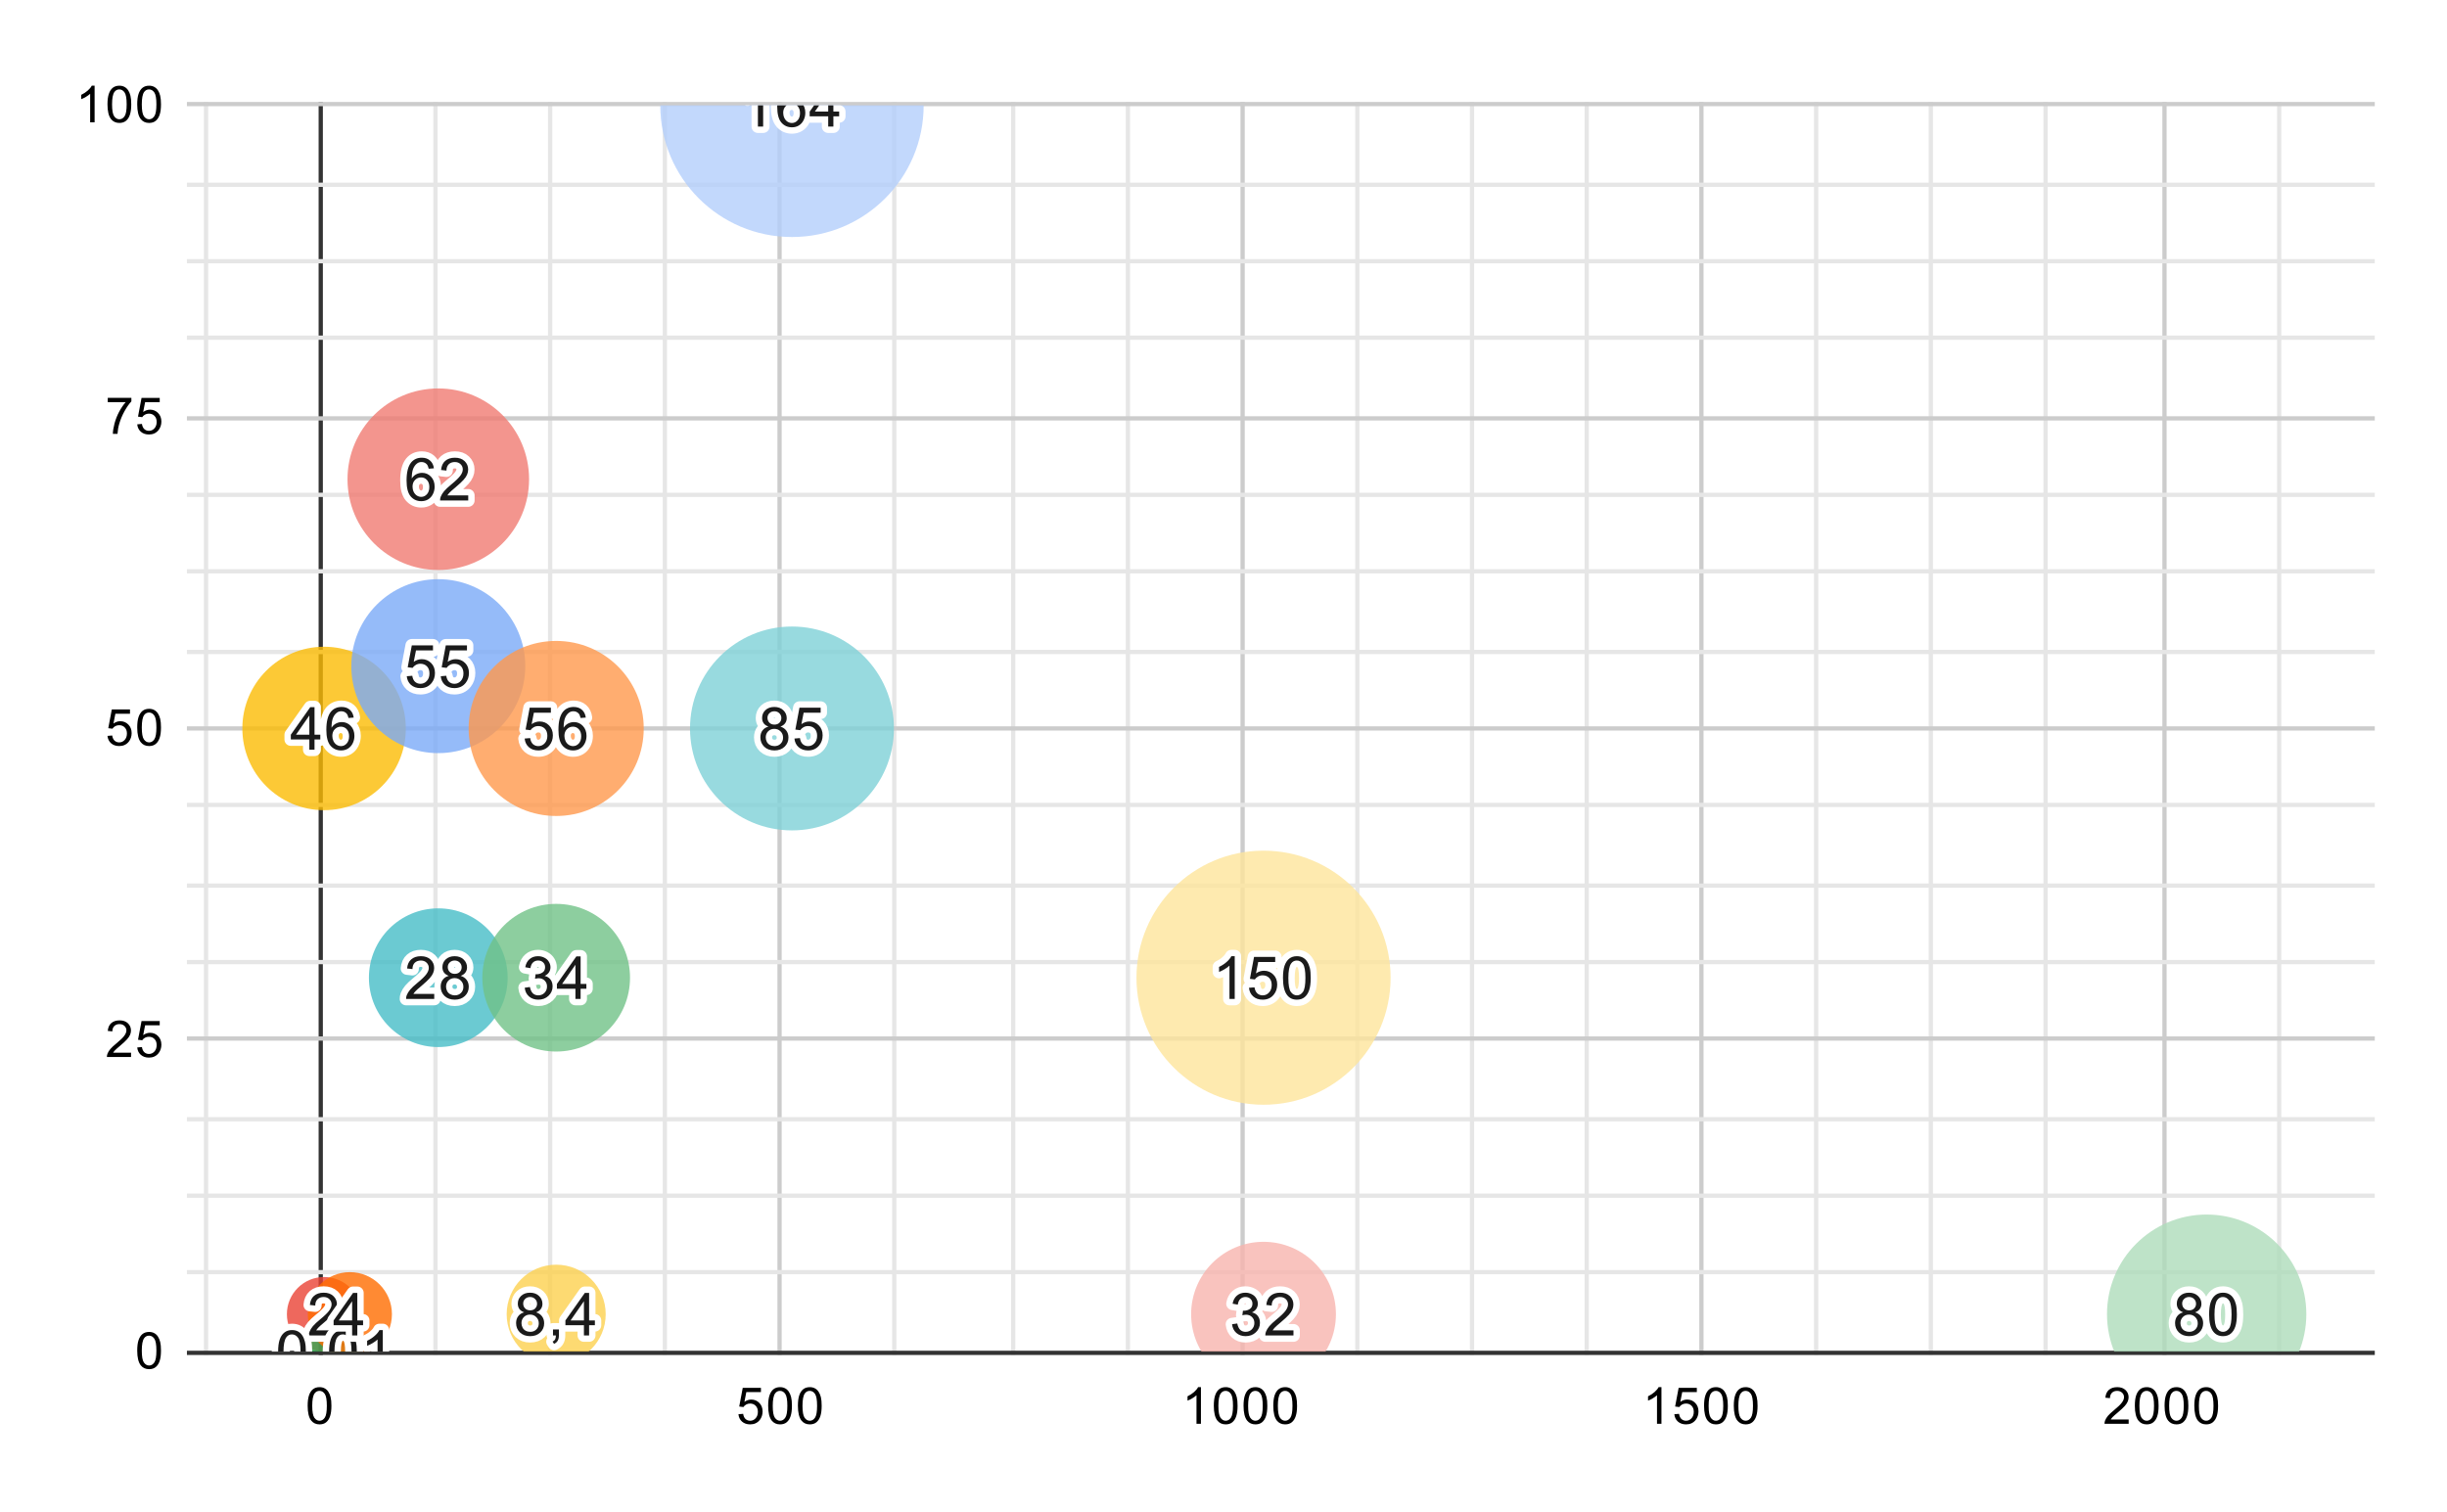 <svg version="1.1" viewBox="0.0 0.0 576.0 356.0" fill="none" stroke="none" stroke-linecap="square" stroke-miterlimit="10" width="576" height="356" xmlns:xlink="http://www.w3.org/1999/xlink" xmlns="http://www.w3.org/2000/svg"><path fill="#ffffff" d="M0 0L576.0 0L576.0 356.0L0 356.0L0 0Z" fill-rule="nonzero"/><path stroke="#333333" stroke-width="1.0" stroke-linecap="butt" d="M75.5 24.5L75.5 318.5" fill-rule="nonzero"/><path stroke="#cccccc" stroke-width="1.0" stroke-linecap="butt" d="M183.5 24.5L183.5 318.5" fill-rule="nonzero"/><path stroke="#cccccc" stroke-width="1.0" stroke-linecap="butt" d="M292.5 24.5L292.5 318.5" fill-rule="nonzero"/><path stroke="#cccccc" stroke-width="1.0" stroke-linecap="butt" d="M400.5 24.5L400.5 318.5" fill-rule="nonzero"/><path stroke="#cccccc" stroke-width="1.0" stroke-linecap="butt" d="M509.5 24.5L509.5 318.5" fill-rule="nonzero"/><path stroke="#e6e6e6" stroke-width="1.0" stroke-linecap="butt" d="M48.5 24.5L48.5 318.5" fill-rule="nonzero"/><path stroke="#e6e6e6" stroke-width="1.0" stroke-linecap="butt" d="M102.5 24.5L102.5 318.5" fill-rule="nonzero"/><path stroke="#e6e6e6" stroke-width="1.0" stroke-linecap="butt" d="M129.5 24.5L129.5 318.5" fill-rule="nonzero"/><path stroke="#e6e6e6" stroke-width="1.0" stroke-linecap="butt" d="M156.5 24.5L156.5 318.5" fill-rule="nonzero"/><path stroke="#e6e6e6" stroke-width="1.0" stroke-linecap="butt" d="M210.5 24.5L210.5 318.5" fill-rule="nonzero"/><path stroke="#e6e6e6" stroke-width="1.0" stroke-linecap="butt" d="M238.5 24.5L238.5 318.5" fill-rule="nonzero"/><path stroke="#e6e6e6" stroke-width="1.0" stroke-linecap="butt" d="M265.5 24.5L265.5 318.5" fill-rule="nonzero"/><path stroke="#e6e6e6" stroke-width="1.0" stroke-linecap="butt" d="M319.5 24.5L319.5 318.5" fill-rule="nonzero"/><path stroke="#e6e6e6" stroke-width="1.0" stroke-linecap="butt" d="M346.5 24.5L346.5 318.5" fill-rule="nonzero"/><path stroke="#e6e6e6" stroke-width="1.0" stroke-linecap="butt" d="M373.5 24.5L373.5 318.5" fill-rule="nonzero"/><path stroke="#e6e6e6" stroke-width="1.0" stroke-linecap="butt" d="M427.5 24.5L427.5 318.5" fill-rule="nonzero"/><path stroke="#e6e6e6" stroke-width="1.0" stroke-linecap="butt" d="M454.5 24.5L454.5 318.5" fill-rule="nonzero"/><path stroke="#e6e6e6" stroke-width="1.0" stroke-linecap="butt" d="M481.5 24.5L481.5 318.5" fill-rule="nonzero"/><path stroke="#e6e6e6" stroke-width="1.0" stroke-linecap="butt" d="M536.5 24.5L536.5 318.5" fill-rule="nonzero"/><path stroke="#333333" stroke-width="1.0" stroke-linecap="butt" d="M44.5 318.5L558.5 318.5" fill-rule="nonzero"/><path stroke="#cccccc" stroke-width="1.0" stroke-linecap="butt" d="M44.5 244.5L558.5 244.5" fill-rule="nonzero"/><path stroke="#cccccc" stroke-width="1.0" stroke-linecap="butt" d="M44.5 171.5L558.5 171.5" fill-rule="nonzero"/><path stroke="#cccccc" stroke-width="1.0" stroke-linecap="butt" d="M44.5 98.5L558.5 98.5" fill-rule="nonzero"/><path stroke="#cccccc" stroke-width="1.0" stroke-linecap="butt" d="M44.5 24.5L558.5 24.5" fill-rule="nonzero"/><path stroke="#e6e6e6" stroke-width="1.0" stroke-linecap="butt" d="M44.5 299.5L558.5 299.5" fill-rule="nonzero"/><path stroke="#e6e6e6" stroke-width="1.0" stroke-linecap="butt" d="M44.5 281.5L558.5 281.5" fill-rule="nonzero"/><path stroke="#e6e6e6" stroke-width="1.0" stroke-linecap="butt" d="M44.5 263.5L558.5 263.5" fill-rule="nonzero"/><path stroke="#e6e6e6" stroke-width="1.0" stroke-linecap="butt" d="M44.5 226.5L558.5 226.5" fill-rule="nonzero"/><path stroke="#e6e6e6" stroke-width="1.0" stroke-linecap="butt" d="M44.5 208.5L558.5 208.5" fill-rule="nonzero"/><path stroke="#e6e6e6" stroke-width="1.0" stroke-linecap="butt" d="M44.5 189.5L558.5 189.5" fill-rule="nonzero"/><path stroke="#e6e6e6" stroke-width="1.0" stroke-linecap="butt" d="M44.5 153.5L558.5 153.5" fill-rule="nonzero"/><path stroke="#e6e6e6" stroke-width="1.0" stroke-linecap="butt" d="M44.5 134.5L558.5 134.5" fill-rule="nonzero"/><path stroke="#e6e6e6" stroke-width="1.0" stroke-linecap="butt" d="M44.5 116.5L558.5 116.5" fill-rule="nonzero"/><path stroke="#e6e6e6" stroke-width="1.0" stroke-linecap="butt" d="M44.5 79.5L558.5 79.5" fill-rule="nonzero"/><path stroke="#e6e6e6" stroke-width="1.0" stroke-linecap="butt" d="M44.5 61.5L558.5 61.5" fill-rule="nonzero"/><path stroke="#e6e6e6" stroke-width="1.0" stroke-linecap="butt" d="M44.5 43.5L558.5 43.5" fill-rule="nonzero"/><clipPath id="id_0"><path d="M44.8 24.8L558.2 24.8L558.2 318.2L44.8 318.2L44.8 24.8Z" clip-rule="nonzero"/></clipPath><path fill="#ea4335" fill-opacity="0.8" clip-path="url(#id_0)" d="M85.04 309.398C85.04 314.233 81.121 318.152 76.286 318.152C71.452 318.152 67.532 314.233 67.532 309.398C67.532 304.563 71.452 300.644 76.286 300.644C81.121 300.644 85.04 304.563 85.04 309.398Z" fill-rule="nonzero"/><path fill="#fbbc04" fill-opacity="0.8" clip-path="url(#id_0)" d="M95.526 171.5C95.526 182.126 86.912 190.739 76.286 190.739C65.661 190.739 57.047 182.126 57.047 171.5C57.047 160.874 65.661 152.261 76.286 152.261C86.912 152.261 95.526 160.874 95.526 171.5Z" fill-rule="nonzero"/><path fill="#34a853" fill-opacity="0.8" clip-path="url(#id_0)" d="M84.888 318.2C84.888 321.514 82.202 324.2 78.888 324.2C75.574 324.2 72.888 321.514 72.888 318.2C72.888 314.886 75.574 312.2 78.888 312.2C82.202 312.2 84.888 314.886 84.888 318.2Z" fill-rule="nonzero"/><path fill="#ff6d01" fill-opacity="0.8" clip-path="url(#id_0)" d="M92.256 309.398C92.256 314.865 87.824 319.298 82.357 319.298C76.889 319.298 72.457 314.865 72.457 309.398C72.457 303.931 76.889 299.498 82.357 299.498C87.824 299.498 92.256 303.931 92.256 309.398Z" fill-rule="nonzero"/><path fill="#46bdc6" fill-opacity="0.8" clip-path="url(#id_0)" d="M119.498 230.18C119.498 239.198 112.188 246.508 103.17 246.508C94.152 246.508 86.841 239.198 86.841 230.18C86.841 221.162 94.152 213.852 103.17 213.852C112.188 213.852 119.498 221.162 119.498 230.18Z" fill-rule="nonzero"/><path fill="#7baaf7" fill-opacity="0.8" clip-path="url(#id_0)" d="M123.646 156.83C123.646 168.139 114.479 177.307 103.17 177.307C91.861 177.307 82.693 168.139 82.693 156.83C82.693 145.521 91.861 136.353 103.17 136.353C114.479 136.353 123.646 145.521 123.646 156.83Z" fill-rule="nonzero"/><path fill="#f07b72" fill-opacity="0.8" clip-path="url(#id_0)" d="M124.54 112.82C124.54 124.623 114.972 134.191 103.17 134.191C91.367 134.191 81.799 124.623 81.799 112.82C81.799 101.017 91.367 91.449 103.17 91.449C114.972 91.449 124.54 101.017 124.54 112.82Z" fill-rule="nonzero"/><path fill="#fcd04f" fill-opacity="0.8" clip-path="url(#id_0)" d="M142.575 309.398C142.575 315.835 137.357 321.053 130.92 321.053C124.483 321.053 119.265 315.835 119.265 309.398C119.265 302.961 124.483 297.743 130.92 297.743C137.357 297.743 142.575 302.961 142.575 309.398Z" fill-rule="nonzero"/><path fill="#71c287" fill-opacity="0.8" clip-path="url(#id_0)" d="M148.302 230.18C148.302 239.78 140.52 247.562 130.92 247.562C121.32 247.562 113.538 239.78 113.538 230.18C113.538 220.58 121.32 212.798 130.92 212.798C140.52 212.798 148.302 220.58 148.302 230.18Z" fill-rule="nonzero"/><path fill="#ff994d" fill-opacity="0.8" clip-path="url(#id_0)" d="M151.528 171.5C151.528 182.881 142.302 192.108 130.92 192.108C119.539 192.108 110.312 182.881 110.312 171.5C110.312 160.119 119.539 150.892 130.92 150.892C142.302 150.892 151.528 160.119 151.528 171.5Z" fill-rule="nonzero"/><path fill="#7ed1d7" fill-opacity="0.8" clip-path="url(#id_0)" d="M210.419 171.5C210.419 184.754 199.675 195.498 186.421 195.498C173.168 195.498 162.423 184.754 162.423 171.5C162.423 158.246 173.168 147.502 186.421 147.502C199.675 147.502 210.419 158.246 210.419 171.5Z" fill-rule="nonzero"/><path fill="#b3cefb" fill-opacity="0.8" clip-path="url(#id_0)" d="M217.421 24.8C217.421 41.921 203.542 55.8 186.421 55.8C169.3 55.8 155.421 41.921 155.421 24.8C155.421 7.679 169.3 -6.2 186.421 -6.2C203.542 -6.2 217.421 7.679 217.421 24.8Z" fill-rule="nonzero"/><path fill="#f7b4ae" fill-opacity="0.8" clip-path="url(#id_0)" d="M314.465 309.398C314.465 318.81 306.835 326.44 297.423 326.44C288.011 326.44 280.381 318.81 280.381 309.398C280.381 299.986 288.011 292.356 297.423 292.356C306.835 292.356 314.465 299.986 314.465 309.398Z" fill-rule="nonzero"/><path fill="#fde49b" fill-opacity="0.8" clip-path="url(#id_0)" d="M327.332 230.18C327.332 246.698 313.941 260.089 297.423 260.089C280.905 260.089 267.514 246.698 267.514 230.18C267.514 213.662 280.905 200.271 297.423 200.271C313.941 200.271 327.332 213.662 327.332 230.18Z" fill-rule="nonzero"/><path fill="#aedcba" fill-opacity="0.8" clip-path="url(#id_0)" d="M542.887 309.398C542.887 322.355 532.384 332.858 519.427 332.858C506.47 332.858 495.967 322.355 495.967 309.398C495.967 296.441 506.47 285.938 519.427 285.938C532.384 285.938 542.887 296.441 542.887 309.398Z" fill-rule="nonzero"/><path stroke="#ffffff" stroke-width="3.0" stroke-linejoin="round" stroke-linecap="round" clip-path="url(#id_0)" d="M79.333 313.211L79.333 314.398L72.708 314.398Q72.693 313.961 72.849 313.539Q73.114 312.867 73.661 312.211Q74.224 311.554 75.271 310.695Q76.911 309.351 77.474 308.57Q78.052 307.789 78.052 307.086Q78.052 306.351 77.521 305.851Q77.005 305.351 76.177 305.351Q75.286 305.351 74.739 305.882Q74.208 306.414 74.208 307.367L72.943 307.226Q73.068 305.82 73.911 305.086Q74.771 304.336 76.193 304.336Q77.646 304.336 78.474 305.132Q79.318 305.929 79.318 307.117Q79.318 307.726 79.068 308.304Q78.833 308.882 78.255 309.523Q77.693 310.164 76.364 311.289Q75.255 312.211 74.943 312.554Q74.63 312.882 74.427 313.211L79.333 313.211Z" fill-rule="nonzero"/><path fill="#1a1a1a" clip-path="url(#id_0)" d="M79.333 313.211L79.333 314.398L72.708 314.398Q72.693 313.961 72.849 313.539Q73.114 312.867 73.661 312.211Q74.224 311.554 75.271 310.695Q76.911 309.351 77.474 308.57Q78.052 307.789 78.052 307.086Q78.052 306.351 77.521 305.851Q77.005 305.351 76.177 305.351Q75.286 305.351 74.739 305.882Q74.208 306.414 74.208 307.367L72.943 307.226Q73.068 305.82 73.911 305.086Q74.771 304.336 76.193 304.336Q77.646 304.336 78.474 305.132Q79.318 305.929 79.318 307.117Q79.318 307.726 79.068 308.304Q78.833 308.882 78.255 309.523Q77.693 310.164 76.364 311.289Q75.255 312.211 74.943 312.554Q74.63 312.882 74.427 313.211L79.333 313.211Z" fill-rule="nonzero"/><path stroke="#ffffff" stroke-width="3.0" stroke-linejoin="round" stroke-linecap="round" clip-path="url(#id_0)" d="M72.818 176.5L72.818 174.094L68.458 174.094L68.458 172.969L73.036 166.484L74.036 166.484L74.036 172.969L75.396 172.969L75.396 174.094L74.036 174.094L74.036 176.5L72.818 176.5ZM72.818 172.969L72.818 168.453L69.677 172.969L72.818 172.969ZM83.255 168.938L82.036 169.031Q81.864 168.297 81.568 167.969Q81.068 167.453 80.333 167.453Q79.739 167.453 79.302 167.781Q78.724 168.203 78.38 169.016Q78.052 169.828 78.036 171.328Q78.474 170.656 79.114 170.328Q79.771 170.0 80.474 170.0Q81.708 170.0 82.568 170.906Q83.427 171.812 83.427 173.25Q83.427 174.188 83.021 175.0Q82.614 175.812 81.896 176.25Q81.193 176.672 80.286 176.672Q78.755 176.672 77.786 175.547Q76.818 174.406 76.818 171.812Q76.818 168.906 77.88 167.578Q78.818 166.438 80.411 166.438Q81.599 166.438 82.349 167.109Q83.099 167.766 83.255 168.938ZM78.224 173.25Q78.224 173.891 78.489 174.469Q78.771 175.047 79.255 175.359Q79.739 175.656 80.271 175.656Q81.052 175.656 81.614 175.031Q82.177 174.406 82.177 173.328Q82.177 172.281 81.614 171.688Q81.068 171.078 80.224 171.078Q79.396 171.078 78.802 171.688Q78.224 172.281 78.224 173.25Z" fill-rule="nonzero"/><path fill="#1a1a1a" clip-path="url(#id_0)" d="M72.818 176.5L72.818 174.094L68.458 174.094L68.458 172.969L73.036 166.484L74.036 166.484L74.036 172.969L75.396 172.969L75.396 174.094L74.036 174.094L74.036 176.5L72.818 176.5ZM72.818 172.969L72.818 168.453L69.677 172.969L72.818 172.969ZM83.255 168.938L82.036 169.031Q81.864 168.297 81.568 167.969Q81.068 167.453 80.333 167.453Q79.739 167.453 79.302 167.781Q78.724 168.203 78.38 169.016Q78.052 169.828 78.036 171.328Q78.474 170.656 79.114 170.328Q79.771 170.0 80.474 170.0Q81.708 170.0 82.568 170.906Q83.427 171.812 83.427 173.25Q83.427 174.188 83.021 175.0Q82.614 175.812 81.896 176.25Q81.193 176.672 80.286 176.672Q78.755 176.672 77.786 175.547Q76.818 174.406 76.818 171.812Q76.818 168.906 77.88 167.578Q78.818 166.438 80.411 166.438Q81.599 166.438 82.349 167.109Q83.099 167.766 83.255 168.938ZM78.224 173.25Q78.224 173.891 78.489 174.469Q78.771 175.047 79.255 175.359Q79.739 175.656 80.271 175.656Q81.052 175.656 81.614 175.031Q82.177 174.406 82.177 173.328Q82.177 172.281 81.614 171.688Q81.068 171.078 80.224 171.078Q79.396 171.078 78.802 171.688Q78.224 172.281 78.224 173.25Z" fill-rule="nonzero"/><path stroke="#ffffff" stroke-width="3.0" stroke-linejoin="round" stroke-linecap="round" clip-path="url(#id_0)" d="M65.466 318.262Q65.466 316.481 65.825 315.403Q66.2 314.309 66.919 313.731Q67.638 313.137 68.732 313.137Q69.544 313.137 70.154 313.466Q70.763 313.794 71.154 314.403Q71.56 315.012 71.779 315.887Q71.997 316.762 71.997 318.262Q71.997 320.028 71.638 321.106Q71.279 322.184 70.56 322.778Q69.841 323.372 68.732 323.372Q67.294 323.372 66.466 322.325Q65.466 321.075 65.466 318.262ZM66.732 318.262Q66.732 320.731 67.31 321.544Q67.888 322.356 68.732 322.356Q69.591 322.356 70.169 321.544Q70.747 320.716 70.747 318.262Q70.747 315.778 70.169 314.966Q69.591 314.153 68.716 314.153Q67.872 314.153 67.372 314.872Q66.732 315.794 66.732 318.262ZM74.138 323.2L74.138 321.794L75.529 321.794L75.529 323.2Q75.529 323.966 75.247 324.434Q74.982 324.919 74.388 325.184L74.044 324.653Q74.435 324.481 74.622 324.153Q74.81 323.825 74.825 323.2L74.138 323.2ZM77.466 318.262Q77.466 316.481 77.825 315.403Q78.2 314.309 78.919 313.731Q79.638 313.137 80.732 313.137Q81.544 313.137 82.154 313.466Q82.763 313.794 83.154 314.403Q83.56 315.012 83.779 315.887Q83.997 316.762 83.997 318.262Q83.997 320.028 83.638 321.106Q83.279 322.184 82.56 322.778Q81.841 323.372 80.732 323.372Q79.294 323.372 78.466 322.325Q77.466 321.075 77.466 318.262ZM78.732 318.262Q78.732 320.731 79.31 321.544Q79.888 322.356 80.732 322.356Q81.591 322.356 82.169 321.544Q82.747 320.716 82.747 318.262Q82.747 315.778 82.169 314.966Q81.591 314.153 80.716 314.153Q79.872 314.153 79.372 314.872Q78.732 315.794 78.732 318.262ZM90.107 323.2L88.872 323.2L88.872 315.356Q88.435 315.778 87.7 316.216Q86.982 316.637 86.419 316.841L86.419 315.653Q87.45 315.169 88.216 314.481Q88.997 313.794 89.31 313.137L90.107 313.137L90.107 323.2Z" fill-rule="nonzero"/><path fill="#1a1a1a" clip-path="url(#id_0)" d="M65.466 318.262Q65.466 316.481 65.825 315.403Q66.2 314.309 66.919 313.731Q67.638 313.137 68.732 313.137Q69.544 313.137 70.154 313.466Q70.763 313.794 71.154 314.403Q71.56 315.012 71.779 315.887Q71.997 316.762 71.997 318.262Q71.997 320.028 71.638 321.106Q71.279 322.184 70.56 322.778Q69.841 323.372 68.732 323.372Q67.294 323.372 66.466 322.325Q65.466 321.075 65.466 318.262ZM66.732 318.262Q66.732 320.731 67.31 321.544Q67.888 322.356 68.732 322.356Q69.591 322.356 70.169 321.544Q70.747 320.716 70.747 318.262Q70.747 315.778 70.169 314.966Q69.591 314.153 68.716 314.153Q67.872 314.153 67.372 314.872Q66.732 315.794 66.732 318.262ZM74.138 323.2L74.138 321.794L75.529 321.794L75.529 323.2Q75.529 323.966 75.247 324.434Q74.982 324.919 74.388 325.184L74.044 324.653Q74.435 324.481 74.622 324.153Q74.81 323.825 74.825 323.2L74.138 323.2ZM77.466 318.262Q77.466 316.481 77.825 315.403Q78.2 314.309 78.919 313.731Q79.638 313.137 80.732 313.137Q81.544 313.137 82.154 313.466Q82.763 313.794 83.154 314.403Q83.56 315.012 83.779 315.887Q83.997 316.762 83.997 318.262Q83.997 320.028 83.638 321.106Q83.279 322.184 82.56 322.778Q81.841 323.372 80.732 323.372Q79.294 323.372 78.466 322.325Q77.466 321.075 77.466 318.262ZM78.732 318.262Q78.732 320.731 79.31 321.544Q79.888 322.356 80.732 322.356Q81.591 322.356 82.169 321.544Q82.747 320.716 82.747 318.262Q82.747 315.778 82.169 314.966Q81.591 314.153 80.716 314.153Q79.872 314.153 79.372 314.872Q78.732 315.794 78.732 318.262ZM90.107 323.2L88.872 323.2L88.872 315.356Q88.435 315.778 87.7 316.216Q86.982 316.637 86.419 316.841L86.419 315.653Q87.45 315.169 88.216 314.481Q88.997 313.794 89.31 313.137L90.107 313.137L90.107 323.2Z" fill-rule="nonzero"/><path stroke="#ffffff" stroke-width="3.0" stroke-linejoin="round" stroke-linecap="round" clip-path="url(#id_0)" d="M82.888 314.398L82.888 311.992L78.529 311.992L78.529 310.867L83.107 304.382L84.107 304.382L84.107 310.867L85.466 310.867L85.466 311.992L84.107 311.992L84.107 314.398L82.888 314.398ZM82.888 310.867L82.888 306.351L79.747 310.867L82.888 310.867Z" fill-rule="nonzero"/><path fill="#1a1a1a" clip-path="url(#id_0)" d="M82.888 314.398L82.888 311.992L78.529 311.992L78.529 310.867L83.107 304.382L84.107 304.382L84.107 310.867L85.466 310.867L85.466 311.992L84.107 311.992L84.107 314.398L82.888 314.398ZM82.888 310.867L82.888 306.351L79.747 310.867L82.888 310.867Z" fill-rule="nonzero"/><path stroke="#ffffff" stroke-width="3.0" stroke-linejoin="round" stroke-linecap="round" clip-path="url(#id_0)" d="M102.217 233.993L102.217 235.18L95.592 235.18Q95.576 234.743 95.732 234.321Q95.998 233.649 96.545 232.993Q97.107 232.336 98.154 231.477Q99.795 230.133 100.357 229.352Q100.935 228.571 100.935 227.868Q100.935 227.133 100.404 226.633Q99.888 226.133 99.06 226.133Q98.17 226.133 97.623 226.664Q97.092 227.196 97.092 228.149L95.826 228.008Q95.951 226.602 96.795 225.868Q97.654 225.118 99.076 225.118Q100.529 225.118 101.357 225.914Q102.201 226.711 102.201 227.899Q102.201 228.508 101.951 229.086Q101.717 229.664 101.138 230.305Q100.576 230.946 99.248 232.071Q98.138 232.993 97.826 233.336Q97.513 233.664 97.31 233.993L102.217 233.993ZM105.638 229.743Q104.873 229.461 104.498 228.946Q104.138 228.43 104.138 227.696Q104.138 226.602 104.92 225.868Q105.717 225.118 107.013 225.118Q108.326 225.118 109.123 225.883Q109.935 226.649 109.935 227.743Q109.935 228.43 109.56 228.946Q109.201 229.461 108.451 229.743Q109.373 230.039 109.857 230.711Q110.342 231.383 110.342 232.321Q110.342 233.602 109.435 234.477Q108.529 235.352 107.045 235.352Q105.56 235.352 104.638 234.477Q103.732 233.586 103.732 232.274Q103.732 231.305 104.232 230.649Q104.732 229.977 105.638 229.743ZM105.404 227.664Q105.404 228.368 105.857 228.821Q106.31 229.274 107.045 229.274Q107.763 229.274 108.217 228.836Q108.67 228.383 108.67 227.727Q108.67 227.055 108.201 226.602Q107.732 226.133 107.029 226.133Q106.326 226.133 105.857 226.586Q105.404 227.024 105.404 227.664ZM104.998 232.289Q104.998 232.821 105.248 233.321Q105.498 233.805 105.982 234.071Q106.482 234.336 107.06 234.336Q107.935 234.336 108.498 233.774Q109.076 233.211 109.076 232.336Q109.076 231.446 108.482 230.868Q107.904 230.274 107.013 230.274Q106.138 230.274 105.56 230.852Q104.998 231.43 104.998 232.289Z" fill-rule="nonzero"/><path fill="#1a1a1a" clip-path="url(#id_0)" d="M102.217 233.993L102.217 235.18L95.592 235.18Q95.576 234.743 95.732 234.321Q95.998 233.649 96.545 232.993Q97.107 232.336 98.154 231.477Q99.795 230.133 100.357 229.352Q100.935 228.571 100.935 227.868Q100.935 227.133 100.404 226.633Q99.888 226.133 99.06 226.133Q98.17 226.133 97.623 226.664Q97.092 227.196 97.092 228.149L95.826 228.008Q95.951 226.602 96.795 225.868Q97.654 225.118 99.076 225.118Q100.529 225.118 101.357 225.914Q102.201 226.711 102.201 227.899Q102.201 228.508 101.951 229.086Q101.717 229.664 101.138 230.305Q100.576 230.946 99.248 232.071Q98.138 232.993 97.826 233.336Q97.513 233.664 97.31 233.993L102.217 233.993ZM105.638 229.743Q104.873 229.461 104.498 228.946Q104.138 228.43 104.138 227.696Q104.138 226.602 104.92 225.868Q105.717 225.118 107.013 225.118Q108.326 225.118 109.123 225.883Q109.935 226.649 109.935 227.743Q109.935 228.43 109.56 228.946Q109.201 229.461 108.451 229.743Q109.373 230.039 109.857 230.711Q110.342 231.383 110.342 232.321Q110.342 233.602 109.435 234.477Q108.529 235.352 107.045 235.352Q105.56 235.352 104.638 234.477Q103.732 233.586 103.732 232.274Q103.732 231.305 104.232 230.649Q104.732 229.977 105.638 229.743ZM105.404 227.664Q105.404 228.368 105.857 228.821Q106.31 229.274 107.045 229.274Q107.763 229.274 108.217 228.836Q108.67 228.383 108.67 227.727Q108.67 227.055 108.201 226.602Q107.732 226.133 107.029 226.133Q106.326 226.133 105.857 226.586Q105.404 227.024 105.404 227.664ZM104.998 232.289Q104.998 232.821 105.248 233.321Q105.498 233.805 105.982 234.071Q106.482 234.336 107.06 234.336Q107.935 234.336 108.498 233.774Q109.076 233.211 109.076 232.336Q109.076 231.446 108.482 230.868Q107.904 230.274 107.013 230.274Q106.138 230.274 105.56 230.852Q104.998 231.43 104.998 232.289Z" fill-rule="nonzero"/><path stroke="#ffffff" stroke-width="3.0" stroke-linejoin="round" stroke-linecap="round" clip-path="url(#id_0)" d="M95.748 159.205L97.045 159.096Q97.185 160.033 97.701 160.518Q98.232 160.986 98.967 160.986Q99.857 160.986 100.467 160.314Q101.092 159.643 101.092 158.549Q101.092 157.486 100.498 156.877Q99.904 156.268 98.951 156.268Q98.357 156.268 97.873 156.549Q97.404 156.814 97.123 157.236L95.967 157.096L96.935 151.939L101.92 151.939L101.92 153.127L97.92 153.127L97.388 155.814Q98.295 155.189 99.279 155.189Q100.592 155.189 101.482 156.096Q102.388 157.002 102.388 158.439Q102.388 159.799 101.607 160.783Q100.638 162.002 98.967 162.002Q97.607 162.002 96.732 161.236Q95.873 160.471 95.748 159.205ZM103.748 159.205L105.045 159.096Q105.185 160.033 105.701 160.518Q106.232 160.986 106.967 160.986Q107.857 160.986 108.467 160.314Q109.092 159.643 109.092 158.549Q109.092 157.486 108.498 156.877Q107.904 156.268 106.951 156.268Q106.357 156.268 105.873 156.549Q105.404 156.814 105.123 157.236L103.967 157.096L104.935 151.939L109.92 151.939L109.92 153.127L105.92 153.127L105.388 155.814Q106.295 155.189 107.279 155.189Q108.592 155.189 109.482 156.096Q110.388 157.002 110.388 158.439Q110.388 159.799 109.607 160.783Q108.638 162.002 106.967 162.002Q105.607 162.002 104.732 161.236Q103.873 160.471 103.748 159.205Z" fill-rule="nonzero"/><path fill="#1a1a1a" clip-path="url(#id_0)" d="M95.748 159.205L97.045 159.096Q97.185 160.033 97.701 160.518Q98.232 160.986 98.967 160.986Q99.857 160.986 100.467 160.314Q101.092 159.643 101.092 158.549Q101.092 157.486 100.498 156.877Q99.904 156.268 98.951 156.268Q98.357 156.268 97.873 156.549Q97.404 156.814 97.123 157.236L95.967 157.096L96.935 151.939L101.92 151.939L101.92 153.127L97.92 153.127L97.388 155.814Q98.295 155.189 99.279 155.189Q100.592 155.189 101.482 156.096Q102.388 157.002 102.388 158.439Q102.388 159.799 101.607 160.783Q100.638 162.002 98.967 162.002Q97.607 162.002 96.732 161.236Q95.873 160.471 95.748 159.205ZM103.748 159.205L105.045 159.096Q105.185 160.033 105.701 160.518Q106.232 160.986 106.967 160.986Q107.857 160.986 108.467 160.314Q109.092 159.643 109.092 158.549Q109.092 157.486 108.498 156.877Q107.904 156.268 106.951 156.268Q106.357 156.268 105.873 156.549Q105.404 156.814 105.123 157.236L103.967 157.096L104.935 151.939L109.92 151.939L109.92 153.127L105.92 153.127L105.388 155.814Q106.295 155.189 107.279 155.189Q108.592 155.189 109.482 156.096Q110.388 157.002 110.388 158.439Q110.388 159.799 109.607 160.783Q108.638 162.002 106.967 162.002Q105.607 162.002 104.732 161.236Q103.873 160.471 103.748 159.205Z" fill-rule="nonzero"/><path stroke="#ffffff" stroke-width="3.0" stroke-linejoin="round" stroke-linecap="round" clip-path="url(#id_0)" d="M102.138 110.257L100.92 110.351Q100.748 109.617 100.451 109.289Q99.951 108.773 99.217 108.773Q98.623 108.773 98.185 109.101Q97.607 109.523 97.263 110.336Q96.935 111.148 96.92 112.648Q97.357 111.976 97.998 111.648Q98.654 111.32 99.357 111.32Q100.592 111.32 101.451 112.226Q102.31 113.132 102.31 114.57Q102.31 115.507 101.904 116.32Q101.498 117.132 100.779 117.57Q100.076 117.992 99.17 117.992Q97.638 117.992 96.67 116.867Q95.701 115.726 95.701 113.132Q95.701 110.226 96.763 108.898Q97.701 107.757 99.295 107.757Q100.482 107.757 101.232 108.429Q101.982 109.086 102.138 110.257ZM97.107 114.57Q97.107 115.211 97.373 115.789Q97.654 116.367 98.138 116.679Q98.623 116.976 99.154 116.976Q99.935 116.976 100.498 116.351Q101.06 115.726 101.06 114.648Q101.06 113.601 100.498 113.007Q99.951 112.398 99.107 112.398Q98.279 112.398 97.685 113.007Q97.107 113.601 97.107 114.57ZM110.217 116.632L110.217 117.82L103.592 117.82Q103.576 117.382 103.732 116.961Q103.998 116.289 104.545 115.632Q105.107 114.976 106.154 114.117Q107.795 112.773 108.357 111.992Q108.935 111.211 108.935 110.507Q108.935 109.773 108.404 109.273Q107.888 108.773 107.06 108.773Q106.17 108.773 105.623 109.304Q105.092 109.836 105.092 110.789L103.826 110.648Q103.951 109.242 104.795 108.507Q105.654 107.757 107.076 107.757Q108.529 107.757 109.357 108.554Q110.201 109.351 110.201 110.539Q110.201 111.148 109.951 111.726Q109.717 112.304 109.138 112.945Q108.576 113.586 107.248 114.711Q106.138 115.632 105.826 115.976Q105.513 116.304 105.31 116.632L110.217 116.632Z" fill-rule="nonzero"/><path fill="#1a1a1a" clip-path="url(#id_0)" d="M102.138 110.257L100.92 110.351Q100.748 109.617 100.451 109.289Q99.951 108.773 99.217 108.773Q98.623 108.773 98.185 109.101Q97.607 109.523 97.263 110.336Q96.935 111.148 96.92 112.648Q97.357 111.976 97.998 111.648Q98.654 111.32 99.357 111.32Q100.592 111.32 101.451 112.226Q102.31 113.132 102.31 114.57Q102.31 115.507 101.904 116.32Q101.498 117.132 100.779 117.57Q100.076 117.992 99.17 117.992Q97.638 117.992 96.67 116.867Q95.701 115.726 95.701 113.132Q95.701 110.226 96.763 108.898Q97.701 107.757 99.295 107.757Q100.482 107.757 101.232 108.429Q101.982 109.086 102.138 110.257ZM97.107 114.57Q97.107 115.211 97.373 115.789Q97.654 116.367 98.138 116.679Q98.623 116.976 99.154 116.976Q99.935 116.976 100.498 116.351Q101.06 115.726 101.06 114.648Q101.06 113.601 100.498 113.007Q99.951 112.398 99.107 112.398Q98.279 112.398 97.685 113.007Q97.107 113.601 97.107 114.57ZM110.217 116.632L110.217 117.82L103.592 117.82Q103.576 117.382 103.732 116.961Q103.998 116.289 104.545 115.632Q105.107 114.976 106.154 114.117Q107.795 112.773 108.357 111.992Q108.935 111.211 108.935 110.507Q108.935 109.773 108.404 109.273Q107.888 108.773 107.06 108.773Q106.17 108.773 105.623 109.304Q105.092 109.836 105.092 110.789L103.826 110.648Q103.951 109.242 104.795 108.507Q105.654 107.757 107.076 107.757Q108.529 107.757 109.357 108.554Q110.201 109.351 110.201 110.539Q110.201 111.148 109.951 111.726Q109.717 112.304 109.138 112.945Q108.576 113.586 107.248 114.711Q106.138 115.632 105.826 115.976Q105.513 116.304 105.31 116.632L110.217 116.632Z" fill-rule="nonzero"/><path stroke="#ffffff" stroke-width="3.0" stroke-linejoin="round" stroke-linecap="round" clip-path="url(#id_0)" d="M123.389 308.961Q122.623 308.679 122.248 308.164Q121.889 307.648 121.889 306.914Q121.889 305.82 122.67 305.086Q123.467 304.336 124.764 304.336Q126.076 304.336 126.873 305.101Q127.686 305.867 127.686 306.961Q127.686 307.648 127.311 308.164Q126.951 308.679 126.201 308.961Q127.123 309.257 127.608 309.929Q128.092 310.601 128.092 311.539Q128.092 312.82 127.186 313.695Q126.28 314.57 124.795 314.57Q123.311 314.57 122.389 313.695Q121.483 312.804 121.483 311.492Q121.483 310.523 121.983 309.867Q122.483 309.195 123.389 308.961ZM123.155 306.882Q123.155 307.586 123.608 308.039Q124.061 308.492 124.795 308.492Q125.514 308.492 125.967 308.054Q126.42 307.601 126.42 306.945Q126.42 306.273 125.951 305.82Q125.483 305.351 124.78 305.351Q124.076 305.351 123.608 305.804Q123.155 306.242 123.155 306.882ZM122.748 311.507Q122.748 312.039 122.998 312.539Q123.248 313.023 123.733 313.289Q124.233 313.554 124.811 313.554Q125.686 313.554 126.248 312.992Q126.826 312.429 126.826 311.554Q126.826 310.664 126.233 310.086Q125.655 309.492 124.764 309.492Q123.889 309.492 123.311 310.07Q122.748 310.648 122.748 311.507ZM130.17 314.398L130.17 312.992L131.561 312.992L131.561 314.398Q131.561 315.164 131.28 315.632Q131.014 316.117 130.42 316.382L130.076 315.851Q130.467 315.679 130.655 315.351Q130.842 315.023 130.858 314.398L130.17 314.398ZM137.451 314.398L137.451 311.992L133.092 311.992L133.092 310.867L137.67 304.382L138.67 304.382L138.67 310.867L140.03 310.867L140.03 311.992L138.67 311.992L138.67 314.398L137.451 314.398ZM137.451 310.867L137.451 306.351L134.311 310.867L137.451 310.867Z" fill-rule="nonzero"/><path fill="#1a1a1a" clip-path="url(#id_0)" d="M123.389 308.961Q122.623 308.679 122.248 308.164Q121.889 307.648 121.889 306.914Q121.889 305.82 122.67 305.086Q123.467 304.336 124.764 304.336Q126.076 304.336 126.873 305.101Q127.686 305.867 127.686 306.961Q127.686 307.648 127.311 308.164Q126.951 308.679 126.201 308.961Q127.123 309.257 127.608 309.929Q128.092 310.601 128.092 311.539Q128.092 312.82 127.186 313.695Q126.28 314.57 124.795 314.57Q123.311 314.57 122.389 313.695Q121.483 312.804 121.483 311.492Q121.483 310.523 121.983 309.867Q122.483 309.195 123.389 308.961ZM123.155 306.882Q123.155 307.586 123.608 308.039Q124.061 308.492 124.795 308.492Q125.514 308.492 125.967 308.054Q126.42 307.601 126.42 306.945Q126.42 306.273 125.951 305.82Q125.483 305.351 124.78 305.351Q124.076 305.351 123.608 305.804Q123.155 306.242 123.155 306.882ZM122.748 311.507Q122.748 312.039 122.998 312.539Q123.248 313.023 123.733 313.289Q124.233 313.554 124.811 313.554Q125.686 313.554 126.248 312.992Q126.826 312.429 126.826 311.554Q126.826 310.664 126.233 310.086Q125.655 309.492 124.764 309.492Q123.889 309.492 123.311 310.07Q122.748 310.648 122.748 311.507ZM130.17 314.398L130.17 312.992L131.561 312.992L131.561 314.398Q131.561 315.164 131.28 315.632Q131.014 316.117 130.42 316.382L130.076 315.851Q130.467 315.679 130.655 315.351Q130.842 315.023 130.858 314.398L130.17 314.398ZM137.451 314.398L137.451 311.992L133.092 311.992L133.092 310.867L137.67 304.382L138.67 304.382L138.67 310.867L140.03 310.867L140.03 311.992L138.67 311.992L138.67 314.398L137.451 314.398ZM137.451 310.867L137.451 306.351L134.311 310.867L137.451 310.867Z" fill-rule="nonzero"/><path stroke="#ffffff" stroke-width="3.0" stroke-linejoin="round" stroke-linecap="round" clip-path="url(#id_0)" d="M123.514 232.539L124.733 232.368Q124.951 233.414 125.451 233.883Q125.967 234.336 126.701 234.336Q127.576 234.336 128.17 233.743Q128.764 233.133 128.764 232.243Q128.764 231.399 128.201 230.852Q127.655 230.305 126.811 230.305Q126.451 230.305 125.936 230.43L126.076 229.352Q126.201 229.368 126.264 229.368Q127.061 229.368 127.686 228.961Q128.311 228.555 128.311 227.696Q128.311 227.024 127.858 226.586Q127.405 226.133 126.67 226.133Q125.951 226.133 125.467 226.586Q124.998 227.024 124.858 227.93L123.639 227.711Q123.858 226.477 124.655 225.805Q125.451 225.118 126.639 225.118Q127.467 225.118 128.155 225.477Q128.842 225.821 129.201 226.43Q129.576 227.039 129.576 227.727Q129.576 228.368 129.233 228.899Q128.889 229.43 128.201 229.758Q129.092 229.961 129.576 230.602Q130.076 231.243 130.076 232.227Q130.076 233.539 129.108 234.446Q128.155 235.352 126.701 235.352Q125.373 235.352 124.498 234.571Q123.639 233.789 123.514 232.539ZM135.451 235.18L135.451 232.774L131.092 232.774L131.092 231.649L135.67 225.164L136.67 225.164L136.67 231.649L138.03 231.649L138.03 232.774L136.67 232.774L136.67 235.18L135.451 235.18ZM135.451 231.649L135.451 227.133L132.311 231.649L135.451 231.649Z" fill-rule="nonzero"/><path fill="#1a1a1a" clip-path="url(#id_0)" d="M123.514 232.539L124.733 232.368Q124.951 233.414 125.451 233.883Q125.967 234.336 126.701 234.336Q127.576 234.336 128.17 233.743Q128.764 233.133 128.764 232.243Q128.764 231.399 128.201 230.852Q127.655 230.305 126.811 230.305Q126.451 230.305 125.936 230.43L126.076 229.352Q126.201 229.368 126.264 229.368Q127.061 229.368 127.686 228.961Q128.311 228.555 128.311 227.696Q128.311 227.024 127.858 226.586Q127.405 226.133 126.67 226.133Q125.951 226.133 125.467 226.586Q124.998 227.024 124.858 227.93L123.639 227.711Q123.858 226.477 124.655 225.805Q125.451 225.118 126.639 225.118Q127.467 225.118 128.155 225.477Q128.842 225.821 129.201 226.43Q129.576 227.039 129.576 227.727Q129.576 228.368 129.233 228.899Q128.889 229.43 128.201 229.758Q129.092 229.961 129.576 230.602Q130.076 231.243 130.076 232.227Q130.076 233.539 129.108 234.446Q128.155 235.352 126.701 235.352Q125.373 235.352 124.498 234.571Q123.639 233.789 123.514 232.539ZM135.451 235.18L135.451 232.774L131.092 232.774L131.092 231.649L135.67 225.164L136.67 225.164L136.67 231.649L138.03 231.649L138.03 232.774L136.67 232.774L136.67 235.18L135.451 235.18ZM135.451 231.649L135.451 227.133L132.311 231.649L135.451 231.649Z" fill-rule="nonzero"/><path stroke="#ffffff" stroke-width="3.0" stroke-linejoin="round" stroke-linecap="round" clip-path="url(#id_0)" d="M123.498 173.875L124.795 173.766Q124.936 174.703 125.451 175.188Q125.983 175.656 126.717 175.656Q127.608 175.656 128.217 174.984Q128.842 174.312 128.842 173.219Q128.842 172.156 128.248 171.547Q127.655 170.938 126.701 170.938Q126.108 170.938 125.623 171.219Q125.155 171.484 124.873 171.906L123.717 171.766L124.686 166.609L129.67 166.609L129.67 167.797L125.67 167.797L125.139 170.484Q126.045 169.859 127.03 169.859Q128.342 169.859 129.233 170.766Q130.139 171.672 130.139 173.109Q130.139 174.469 129.358 175.453Q128.389 176.672 126.717 176.672Q125.358 176.672 124.483 175.906Q123.623 175.141 123.498 173.875ZM137.889 168.938L136.67 169.031Q136.498 168.297 136.201 167.969Q135.701 167.453 134.967 167.453Q134.373 167.453 133.936 167.781Q133.358 168.203 133.014 169.016Q132.686 169.828 132.67 171.328Q133.108 170.656 133.748 170.328Q134.405 170.0 135.108 170.0Q136.342 170.0 137.201 170.906Q138.061 171.812 138.061 173.25Q138.061 174.188 137.655 175.0Q137.248 175.812 136.53 176.25Q135.826 176.672 134.92 176.672Q133.389 176.672 132.42 175.547Q131.451 174.406 131.451 171.812Q131.451 168.906 132.514 167.578Q133.451 166.438 135.045 166.438Q136.233 166.438 136.983 167.109Q137.733 167.766 137.889 168.938ZM132.858 173.25Q132.858 173.891 133.123 174.469Q133.405 175.047 133.889 175.359Q134.373 175.656 134.905 175.656Q135.686 175.656 136.248 175.031Q136.811 174.406 136.811 173.328Q136.811 172.281 136.248 171.688Q135.701 171.078 134.858 171.078Q134.03 171.078 133.436 171.688Q132.858 172.281 132.858 173.25Z" fill-rule="nonzero"/><path fill="#1a1a1a" clip-path="url(#id_0)" d="M123.498 173.875L124.795 173.766Q124.936 174.703 125.451 175.188Q125.983 175.656 126.717 175.656Q127.608 175.656 128.217 174.984Q128.842 174.312 128.842 173.219Q128.842 172.156 128.248 171.547Q127.655 170.938 126.701 170.938Q126.108 170.938 125.623 171.219Q125.155 171.484 124.873 171.906L123.717 171.766L124.686 166.609L129.67 166.609L129.67 167.797L125.67 167.797L125.139 170.484Q126.045 169.859 127.03 169.859Q128.342 169.859 129.233 170.766Q130.139 171.672 130.139 173.109Q130.139 174.469 129.358 175.453Q128.389 176.672 126.717 176.672Q125.358 176.672 124.483 175.906Q123.623 175.141 123.498 173.875ZM137.889 168.938L136.67 169.031Q136.498 168.297 136.201 167.969Q135.701 167.453 134.967 167.453Q134.373 167.453 133.936 167.781Q133.358 168.203 133.014 169.016Q132.686 169.828 132.67 171.328Q133.108 170.656 133.748 170.328Q134.405 170.0 135.108 170.0Q136.342 170.0 137.201 170.906Q138.061 171.812 138.061 173.25Q138.061 174.188 137.655 175.0Q137.248 175.812 136.53 176.25Q135.826 176.672 134.92 176.672Q133.389 176.672 132.42 175.547Q131.451 174.406 131.451 171.812Q131.451 168.906 132.514 167.578Q133.451 166.438 135.045 166.438Q136.233 166.438 136.983 167.109Q137.733 167.766 137.889 168.938ZM132.858 173.25Q132.858 173.891 133.123 174.469Q133.405 175.047 133.889 175.359Q134.373 175.656 134.905 175.656Q135.686 175.656 136.248 175.031Q136.811 174.406 136.811 173.328Q136.811 172.281 136.248 171.688Q135.701 171.078 134.858 171.078Q134.03 171.078 133.436 171.688Q132.858 172.281 132.858 173.25Z" fill-rule="nonzero"/><path stroke="#ffffff" stroke-width="3.0" stroke-linejoin="round" stroke-linecap="round" clip-path="url(#id_0)" d="M180.89 171.062Q180.124 170.781 179.749 170.266Q179.39 169.75 179.39 169.016Q179.39 167.922 180.171 167.188Q180.968 166.438 182.265 166.438Q183.577 166.438 184.374 167.203Q185.187 167.969 185.187 169.062Q185.187 169.75 184.812 170.266Q184.452 170.781 183.702 171.062Q184.624 171.359 185.109 172.031Q185.593 172.703 185.593 173.641Q185.593 174.922 184.687 175.797Q183.78 176.672 182.296 176.672Q180.812 176.672 179.89 175.797Q178.984 174.906 178.984 173.594Q178.984 172.625 179.484 171.969Q179.984 171.297 180.89 171.062ZM180.655 168.984Q180.655 169.688 181.109 170.141Q181.562 170.594 182.296 170.594Q183.015 170.594 183.468 170.156Q183.921 169.703 183.921 169.047Q183.921 168.375 183.452 167.922Q182.984 167.453 182.28 167.453Q181.577 167.453 181.109 167.906Q180.655 168.344 180.655 168.984ZM180.249 173.609Q180.249 174.141 180.499 174.641Q180.749 175.125 181.234 175.391Q181.734 175.656 182.312 175.656Q183.187 175.656 183.749 175.094Q184.327 174.531 184.327 173.656Q184.327 172.766 183.734 172.188Q183.155 171.594 182.265 171.594Q181.39 171.594 180.812 172.172Q180.249 172.75 180.249 173.609ZM186.999 173.875L188.296 173.766Q188.437 174.703 188.952 175.188Q189.484 175.656 190.218 175.656Q191.109 175.656 191.718 174.984Q192.343 174.312 192.343 173.219Q192.343 172.156 191.749 171.547Q191.155 170.938 190.202 170.938Q189.609 170.938 189.124 171.219Q188.655 171.484 188.374 171.906L187.218 171.766L188.187 166.609L193.171 166.609L193.171 167.797L189.171 167.797L188.64 170.484Q189.546 169.859 190.53 169.859Q191.843 169.859 192.734 170.766Q193.64 171.672 193.64 173.109Q193.64 174.469 192.859 175.453Q191.89 176.672 190.218 176.672Q188.859 176.672 187.984 175.906Q187.124 175.141 186.999 173.875Z" fill-rule="nonzero"/><path fill="#1a1a1a" clip-path="url(#id_0)" d="M180.89 171.062Q180.124 170.781 179.749 170.266Q179.39 169.75 179.39 169.016Q179.39 167.922 180.171 167.188Q180.968 166.438 182.265 166.438Q183.577 166.438 184.374 167.203Q185.187 167.969 185.187 169.062Q185.187 169.75 184.812 170.266Q184.452 170.781 183.702 171.062Q184.624 171.359 185.109 172.031Q185.593 172.703 185.593 173.641Q185.593 174.922 184.687 175.797Q183.78 176.672 182.296 176.672Q180.812 176.672 179.89 175.797Q178.984 174.906 178.984 173.594Q178.984 172.625 179.484 171.969Q179.984 171.297 180.89 171.062ZM180.655 168.984Q180.655 169.688 181.109 170.141Q181.562 170.594 182.296 170.594Q183.015 170.594 183.468 170.156Q183.921 169.703 183.921 169.047Q183.921 168.375 183.452 167.922Q182.984 167.453 182.28 167.453Q181.577 167.453 181.109 167.906Q180.655 168.344 180.655 168.984ZM180.249 173.609Q180.249 174.141 180.499 174.641Q180.749 175.125 181.234 175.391Q181.734 175.656 182.312 175.656Q183.187 175.656 183.749 175.094Q184.327 174.531 184.327 173.656Q184.327 172.766 183.734 172.188Q183.155 171.594 182.265 171.594Q181.39 171.594 180.812 172.172Q180.249 172.75 180.249 173.609ZM186.999 173.875L188.296 173.766Q188.437 174.703 188.952 175.188Q189.484 175.656 190.218 175.656Q191.109 175.656 191.718 174.984Q192.343 174.312 192.343 173.219Q192.343 172.156 191.749 171.547Q191.155 170.938 190.202 170.938Q189.609 170.938 189.124 171.219Q188.655 171.484 188.374 171.906L187.218 171.766L188.187 166.609L193.171 166.609L193.171 167.797L189.171 167.797L188.64 170.484Q189.546 169.859 190.53 169.859Q191.843 169.859 192.734 170.766Q193.64 171.672 193.64 173.109Q193.64 174.469 192.859 175.453Q191.89 176.672 190.218 176.672Q188.859 176.672 187.984 175.906Q187.124 175.141 186.999 173.875Z" fill-rule="nonzero"/><path stroke="#ffffff" stroke-width="3.0" stroke-linejoin="round" stroke-linecap="round" clip-path="url(#id_0)" d="M179.64 29.8L178.405 29.8L178.405 21.956Q177.968 22.378 177.234 22.816Q176.515 23.238 175.952 23.441L175.952 22.253Q176.984 21.769 177.749 21.081Q178.53 20.394 178.843 19.738L179.64 19.738L179.64 29.8ZM189.39 22.238L188.171 22.331Q187.999 21.597 187.702 21.269Q187.202 20.753 186.468 20.753Q185.874 20.753 185.437 21.081Q184.859 21.503 184.515 22.316Q184.187 23.128 184.171 24.628Q184.609 23.956 185.249 23.628Q185.905 23.3 186.609 23.3Q187.843 23.3 188.702 24.206Q189.562 25.113 189.562 26.55Q189.562 27.488 189.155 28.3Q188.749 29.113 188.03 29.55Q187.327 29.972 186.421 29.972Q184.89 29.972 183.921 28.847Q182.952 27.706 182.952 25.113Q182.952 22.206 184.015 20.878Q184.952 19.738 186.546 19.738Q187.734 19.738 188.484 20.409Q189.234 21.066 189.39 22.238ZM184.359 26.55Q184.359 27.191 184.624 27.769Q184.905 28.347 185.39 28.659Q185.874 28.956 186.405 28.956Q187.187 28.956 187.749 28.331Q188.312 27.706 188.312 26.628Q188.312 25.581 187.749 24.988Q187.202 24.378 186.359 24.378Q185.53 24.378 184.937 24.988Q184.359 25.581 184.359 26.55ZM194.952 29.8L194.952 27.394L190.593 27.394L190.593 26.269L195.171 19.784L196.171 19.784L196.171 26.269L197.53 26.269L197.53 27.394L196.171 27.394L196.171 29.8L194.952 29.8ZM194.952 26.269L194.952 21.753L191.812 26.269L194.952 26.269Z" fill-rule="nonzero"/><path fill="#1a1a1a" clip-path="url(#id_0)" d="M179.64 29.8L178.405 29.8L178.405 21.956Q177.968 22.378 177.234 22.816Q176.515 23.238 175.952 23.441L175.952 22.253Q176.984 21.769 177.749 21.081Q178.53 20.394 178.843 19.738L179.64 19.738L179.64 29.8ZM189.39 22.238L188.171 22.331Q187.999 21.597 187.702 21.269Q187.202 20.753 186.468 20.753Q185.874 20.753 185.437 21.081Q184.859 21.503 184.515 22.316Q184.187 23.128 184.171 24.628Q184.609 23.956 185.249 23.628Q185.905 23.3 186.609 23.3Q187.843 23.3 188.702 24.206Q189.562 25.113 189.562 26.55Q189.562 27.488 189.155 28.3Q188.749 29.113 188.03 29.55Q187.327 29.972 186.421 29.972Q184.89 29.972 183.921 28.847Q182.952 27.706 182.952 25.113Q182.952 22.206 184.015 20.878Q184.952 19.738 186.546 19.738Q187.734 19.738 188.484 20.409Q189.234 21.066 189.39 22.238ZM184.359 26.55Q184.359 27.191 184.624 27.769Q184.905 28.347 185.39 28.659Q185.874 28.956 186.405 28.956Q187.187 28.956 187.749 28.331Q188.312 27.706 188.312 26.628Q188.312 25.581 187.749 24.988Q187.202 24.378 186.359 24.378Q185.53 24.378 184.937 24.988Q184.359 25.581 184.359 26.55ZM194.952 29.8L194.952 27.394L190.593 27.394L190.593 26.269L195.171 19.784L196.171 19.784L196.171 26.269L197.53 26.269L197.53 27.394L196.171 27.394L196.171 29.8L194.952 29.8ZM194.952 26.269L194.952 21.753L191.812 26.269L194.952 26.269Z" fill-rule="nonzero"/><path stroke="#ffffff" stroke-width="3.0" stroke-linejoin="round" stroke-linecap="round" clip-path="url(#id_0)" d="M290.017 311.757L291.236 311.586Q291.454 312.632 291.954 313.101Q292.47 313.554 293.204 313.554Q294.079 313.554 294.673 312.961Q295.267 312.351 295.267 311.461Q295.267 310.617 294.704 310.07Q294.157 309.523 293.314 309.523Q292.954 309.523 292.439 309.648L292.579 308.57Q292.704 308.586 292.767 308.586Q293.564 308.586 294.189 308.179Q294.814 307.773 294.814 306.914Q294.814 306.242 294.361 305.804Q293.907 305.351 293.173 305.351Q292.454 305.351 291.97 305.804Q291.501 306.242 291.361 307.148L290.142 306.929Q290.361 305.695 291.157 305.023Q291.954 304.336 293.142 304.336Q293.97 304.336 294.657 304.695Q295.345 305.039 295.704 305.648Q296.079 306.257 296.079 306.945Q296.079 307.586 295.736 308.117Q295.392 308.648 294.704 308.976Q295.595 309.179 296.079 309.82Q296.579 310.461 296.579 311.445Q296.579 312.757 295.611 313.664Q294.657 314.57 293.204 314.57Q291.876 314.57 291.001 313.789Q290.142 313.007 290.017 311.757ZM304.47 313.211L304.47 314.398L297.845 314.398Q297.829 313.961 297.986 313.539Q298.251 312.867 298.798 312.211Q299.361 311.554 300.407 310.695Q302.048 309.351 302.611 308.57Q303.189 307.789 303.189 307.086Q303.189 306.351 302.657 305.851Q302.142 305.351 301.314 305.351Q300.423 305.351 299.876 305.882Q299.345 306.414 299.345 307.367L298.079 307.226Q298.204 305.82 299.048 305.086Q299.907 304.336 301.329 304.336Q302.782 304.336 303.611 305.132Q304.454 305.929 304.454 307.117Q304.454 307.726 304.204 308.304Q303.97 308.882 303.392 309.523Q302.829 310.164 301.501 311.289Q300.392 312.211 300.079 312.554Q299.767 312.882 299.564 313.211L304.47 313.211Z" fill-rule="nonzero"/><path fill="#1a1a1a" clip-path="url(#id_0)" d="M290.017 311.757L291.236 311.586Q291.454 312.632 291.954 313.101Q292.47 313.554 293.204 313.554Q294.079 313.554 294.673 312.961Q295.267 312.351 295.267 311.461Q295.267 310.617 294.704 310.07Q294.157 309.523 293.314 309.523Q292.954 309.523 292.439 309.648L292.579 308.57Q292.704 308.586 292.767 308.586Q293.564 308.586 294.189 308.179Q294.814 307.773 294.814 306.914Q294.814 306.242 294.361 305.804Q293.907 305.351 293.173 305.351Q292.454 305.351 291.97 305.804Q291.501 306.242 291.361 307.148L290.142 306.929Q290.361 305.695 291.157 305.023Q291.954 304.336 293.142 304.336Q293.97 304.336 294.657 304.695Q295.345 305.039 295.704 305.648Q296.079 306.257 296.079 306.945Q296.079 307.586 295.736 308.117Q295.392 308.648 294.704 308.976Q295.595 309.179 296.079 309.82Q296.579 310.461 296.579 311.445Q296.579 312.757 295.611 313.664Q294.657 314.57 293.204 314.57Q291.876 314.57 291.001 313.789Q290.142 313.007 290.017 311.757ZM304.47 313.211L304.47 314.398L297.845 314.398Q297.829 313.961 297.986 313.539Q298.251 312.867 298.798 312.211Q299.361 311.554 300.407 310.695Q302.048 309.351 302.611 308.57Q303.189 307.789 303.189 307.086Q303.189 306.351 302.657 305.851Q302.142 305.351 301.314 305.351Q300.423 305.351 299.876 305.882Q299.345 306.414 299.345 307.367L298.079 307.226Q298.204 305.82 299.048 305.086Q299.907 304.336 301.329 304.336Q302.782 304.336 303.611 305.132Q304.454 305.929 304.454 307.117Q304.454 307.726 304.204 308.304Q303.97 308.882 303.392 309.523Q302.829 310.164 301.501 311.289Q300.392 312.211 300.079 312.554Q299.767 312.882 299.564 313.211L304.47 313.211Z" fill-rule="nonzero"/><path stroke="#ffffff" stroke-width="3.0" stroke-linejoin="round" stroke-linecap="round" clip-path="url(#id_0)" d="M290.642 235.18L289.407 235.18L289.407 227.336Q288.97 227.758 288.236 228.196Q287.517 228.618 286.954 228.821L286.954 227.633Q287.986 227.149 288.751 226.461Q289.532 225.774 289.845 225.118L290.642 225.118L290.642 235.18ZM294.001 232.555L295.298 232.446Q295.439 233.383 295.954 233.868Q296.486 234.336 297.22 234.336Q298.111 234.336 298.72 233.664Q299.345 232.993 299.345 231.899Q299.345 230.836 298.751 230.227Q298.157 229.618 297.204 229.618Q296.611 229.618 296.126 229.899Q295.657 230.164 295.376 230.586L294.22 230.446L295.189 225.289L300.173 225.289L300.173 226.477L296.173 226.477L295.642 229.164Q296.548 228.539 297.532 228.539Q298.845 228.539 299.736 229.446Q300.642 230.352 300.642 231.789Q300.642 233.149 299.861 234.133Q298.892 235.352 297.22 235.352Q295.861 235.352 294.986 234.586Q294.126 233.821 294.001 232.555ZM302.001 230.243Q302.001 228.461 302.361 227.383Q302.736 226.289 303.454 225.711Q304.173 225.118 305.267 225.118Q306.079 225.118 306.689 225.446Q307.298 225.774 307.689 226.383Q308.095 226.993 308.314 227.868Q308.532 228.743 308.532 230.243Q308.532 232.008 308.173 233.086Q307.814 234.164 307.095 234.758Q306.376 235.352 305.267 235.352Q303.829 235.352 303.001 234.305Q302.001 233.055 302.001 230.243ZM303.267 230.243Q303.267 232.711 303.845 233.524Q304.423 234.336 305.267 234.336Q306.126 234.336 306.704 233.524Q307.282 232.696 307.282 230.243Q307.282 227.758 306.704 226.946Q306.126 226.133 305.251 226.133Q304.407 226.133 303.907 226.852Q303.267 227.774 303.267 230.243Z" fill-rule="nonzero"/><path fill="#1a1a1a" clip-path="url(#id_0)" d="M290.642 235.18L289.407 235.18L289.407 227.336Q288.97 227.758 288.236 228.196Q287.517 228.618 286.954 228.821L286.954 227.633Q287.986 227.149 288.751 226.461Q289.532 225.774 289.845 225.118L290.642 225.118L290.642 235.18ZM294.001 232.555L295.298 232.446Q295.439 233.383 295.954 233.868Q296.486 234.336 297.22 234.336Q298.111 234.336 298.72 233.664Q299.345 232.993 299.345 231.899Q299.345 230.836 298.751 230.227Q298.157 229.618 297.204 229.618Q296.611 229.618 296.126 229.899Q295.657 230.164 295.376 230.586L294.22 230.446L295.189 225.289L300.173 225.289L300.173 226.477L296.173 226.477L295.642 229.164Q296.548 228.539 297.532 228.539Q298.845 228.539 299.736 229.446Q300.642 230.352 300.642 231.789Q300.642 233.149 299.861 234.133Q298.892 235.352 297.22 235.352Q295.861 235.352 294.986 234.586Q294.126 233.821 294.001 232.555ZM302.001 230.243Q302.001 228.461 302.361 227.383Q302.736 226.289 303.454 225.711Q304.173 225.118 305.267 225.118Q306.079 225.118 306.689 225.446Q307.298 225.774 307.689 226.383Q308.095 226.993 308.314 227.868Q308.532 228.743 308.532 230.243Q308.532 232.008 308.173 233.086Q307.814 234.164 307.095 234.758Q306.376 235.352 305.267 235.352Q303.829 235.352 303.001 234.305Q302.001 233.055 302.001 230.243ZM303.267 230.243Q303.267 232.711 303.845 233.524Q304.423 234.336 305.267 234.336Q306.126 234.336 306.704 233.524Q307.282 232.696 307.282 230.243Q307.282 227.758 306.704 226.946Q306.126 226.133 305.251 226.133Q304.407 226.133 303.907 226.852Q303.267 227.774 303.267 230.243Z" fill-rule="nonzero"/><path stroke="#ffffff" stroke-width="3.0" stroke-linejoin="round" stroke-linecap="round" clip-path="url(#id_0)" d="M513.896 308.961Q513.13 308.679 512.755 308.164Q512.396 307.648 512.396 306.914Q512.396 305.82 513.177 305.086Q513.974 304.336 515.271 304.336Q516.583 304.336 517.38 305.101Q518.193 305.867 518.193 306.961Q518.193 307.648 517.818 308.164Q517.458 308.679 516.708 308.961Q517.63 309.257 518.115 309.929Q518.599 310.601 518.599 311.539Q518.599 312.82 517.693 313.695Q516.786 314.57 515.302 314.57Q513.818 314.57 512.896 313.695Q511.99 312.804 511.99 311.492Q511.99 310.523 512.49 309.867Q512.99 309.195 513.896 308.961ZM513.661 306.882Q513.661 307.586 514.115 308.039Q514.568 308.492 515.302 308.492Q516.021 308.492 516.474 308.054Q516.927 307.601 516.927 306.945Q516.927 306.273 516.458 305.82Q515.99 305.351 515.286 305.351Q514.583 305.351 514.115 305.804Q513.661 306.242 513.661 306.882ZM513.255 311.507Q513.255 312.039 513.505 312.539Q513.755 313.023 514.24 313.289Q514.74 313.554 515.318 313.554Q516.193 313.554 516.755 312.992Q517.333 312.429 517.333 311.554Q517.333 310.664 516.74 310.086Q516.161 309.492 515.271 309.492Q514.396 309.492 513.818 310.07Q513.255 310.648 513.255 311.507ZM520.005 309.461Q520.005 307.679 520.365 306.601Q520.74 305.507 521.458 304.929Q522.177 304.336 523.271 304.336Q524.083 304.336 524.693 304.664Q525.302 304.992 525.693 305.601Q526.099 306.211 526.318 307.086Q526.536 307.961 526.536 309.461Q526.536 311.226 526.177 312.304Q525.818 313.382 525.099 313.976Q524.38 314.57 523.271 314.57Q521.833 314.57 521.005 313.523Q520.005 312.273 520.005 309.461ZM521.271 309.461Q521.271 311.929 521.849 312.742Q522.427 313.554 523.271 313.554Q524.13 313.554 524.708 312.742Q525.286 311.914 525.286 309.461Q525.286 306.976 524.708 306.164Q524.13 305.351 523.255 305.351Q522.411 305.351 521.911 306.07Q521.271 306.992 521.271 309.461Z" fill-rule="nonzero"/><path fill="#1a1a1a" clip-path="url(#id_0)" d="M513.896 308.961Q513.13 308.679 512.755 308.164Q512.396 307.648 512.396 306.914Q512.396 305.82 513.177 305.086Q513.974 304.336 515.271 304.336Q516.583 304.336 517.38 305.101Q518.193 305.867 518.193 306.961Q518.193 307.648 517.818 308.164Q517.458 308.679 516.708 308.961Q517.63 309.257 518.115 309.929Q518.599 310.601 518.599 311.539Q518.599 312.82 517.693 313.695Q516.786 314.57 515.302 314.57Q513.818 314.57 512.896 313.695Q511.99 312.804 511.99 311.492Q511.99 310.523 512.49 309.867Q512.99 309.195 513.896 308.961ZM513.661 306.882Q513.661 307.586 514.115 308.039Q514.568 308.492 515.302 308.492Q516.021 308.492 516.474 308.054Q516.927 307.601 516.927 306.945Q516.927 306.273 516.458 305.82Q515.99 305.351 515.286 305.351Q514.583 305.351 514.115 305.804Q513.661 306.242 513.661 306.882ZM513.255 311.507Q513.255 312.039 513.505 312.539Q513.755 313.023 514.24 313.289Q514.74 313.554 515.318 313.554Q516.193 313.554 516.755 312.992Q517.333 312.429 517.333 311.554Q517.333 310.664 516.74 310.086Q516.161 309.492 515.271 309.492Q514.396 309.492 513.818 310.07Q513.255 310.648 513.255 311.507ZM520.005 309.461Q520.005 307.679 520.365 306.601Q520.74 305.507 521.458 304.929Q522.177 304.336 523.271 304.336Q524.083 304.336 524.693 304.664Q525.302 304.992 525.693 305.601Q526.099 306.211 526.318 307.086Q526.536 307.961 526.536 309.461Q526.536 311.226 526.177 312.304Q525.818 313.382 525.099 313.976Q524.38 314.57 523.271 314.57Q521.833 314.57 521.005 313.523Q520.005 312.273 520.005 309.461ZM521.271 309.461Q521.271 311.929 521.849 312.742Q522.427 313.554 523.271 313.554Q524.13 313.554 524.708 312.742Q525.286 311.914 525.286 309.461Q525.286 306.976 524.708 306.164Q524.13 305.351 523.255 305.351Q522.411 305.351 521.911 306.07Q521.271 306.992 521.271 309.461Z" fill-rule="nonzero"/><path fill="#000000" d="M32.3 317.966Q32.3 316.434 32.612 315.512Q32.925 314.575 33.534 314.075Q34.159 313.575 35.097 313.575Q35.784 313.575 36.3 313.856Q36.831 314.137 37.175 314.669Q37.519 315.184 37.706 315.934Q37.894 316.684 37.894 317.966Q37.894 319.481 37.581 320.403Q37.284 321.325 36.659 321.841Q36.05 322.341 35.097 322.341Q33.862 322.341 33.144 321.45Q32.3 320.387 32.3 317.966ZM33.378 317.966Q33.378 320.075 33.878 320.778Q34.378 321.481 35.097 321.481Q35.831 321.481 36.316 320.778Q36.816 320.075 36.816 317.966Q36.816 315.841 36.316 315.153Q35.831 314.45 35.081 314.45Q34.362 314.45 33.925 315.059Q33.378 315.841 33.378 317.966Z" fill-rule="nonzero"/><path fill="#000000" d="M30.847 247.834L30.847 248.85L25.159 248.85Q25.159 248.475 25.284 248.116Q25.503 247.537 25.972 246.975Q26.456 246.412 27.363 245.678Q28.769 244.522 29.253 243.85Q29.753 243.178 29.753 242.584Q29.753 241.959 29.3 241.537Q28.847 241.1 28.128 241.1Q27.363 241.1 26.909 241.553Q26.456 242.006 26.441 242.819L25.363 242.709Q25.472 241.491 26.191 240.866Q26.925 240.225 28.159 240.225Q29.394 240.225 30.113 240.912Q30.831 241.6 30.831 242.616Q30.831 243.131 30.613 243.631Q30.409 244.116 29.909 244.678Q29.425 245.225 28.3 246.178Q27.347 246.975 27.066 247.272Q26.8 247.553 26.628 247.834L30.847 247.834ZM32.3 246.6L33.409 246.506Q33.534 247.319 33.972 247.725Q34.425 248.131 35.066 248.131Q35.816 248.131 36.347 247.553Q36.878 246.975 36.878 246.037Q36.878 245.131 36.362 244.616Q35.862 244.084 35.034 244.084Q34.534 244.084 34.112 244.319Q33.706 244.553 33.472 244.912L32.487 244.787L33.316 240.381L37.597 240.381L37.597 241.381L34.159 241.381L33.706 243.694Q34.472 243.147 35.316 243.147Q36.441 243.147 37.206 243.928Q37.987 244.709 37.987 245.944Q37.987 247.1 37.316 247.959Q36.487 248.991 35.066 248.991Q33.894 248.991 33.144 248.334Q32.409 247.678 32.3 246.6Z" fill-rule="nonzero"/><path fill="#000000" d="M25.3 173.25L26.409 173.156Q26.534 173.969 26.972 174.375Q27.425 174.781 28.066 174.781Q28.816 174.781 29.347 174.203Q29.878 173.625 29.878 172.688Q29.878 171.781 29.363 171.266Q28.863 170.734 28.034 170.734Q27.534 170.734 27.113 170.969Q26.706 171.203 26.472 171.562L25.488 171.438L26.316 167.031L30.597 167.031L30.597 168.031L27.159 168.031L26.706 170.344Q27.472 169.797 28.316 169.797Q29.441 169.797 30.206 170.578Q30.988 171.359 30.988 172.594Q30.988 173.75 30.316 174.609Q29.488 175.641 28.066 175.641Q26.894 175.641 26.144 174.984Q25.409 174.328 25.3 173.25ZM32.3 171.266Q32.3 169.734 32.612 168.812Q32.925 167.875 33.534 167.375Q34.159 166.875 35.097 166.875Q35.784 166.875 36.3 167.156Q36.831 167.438 37.175 167.969Q37.519 168.484 37.706 169.234Q37.894 169.984 37.894 171.266Q37.894 172.781 37.581 173.703Q37.284 174.625 36.659 175.141Q36.05 175.641 35.097 175.641Q33.862 175.641 33.144 174.75Q32.3 173.688 32.3 171.266ZM33.378 171.266Q33.378 173.375 33.878 174.078Q34.378 174.781 35.097 174.781Q35.831 174.781 36.316 174.078Q36.816 173.375 36.816 171.266Q36.816 169.141 36.316 168.453Q35.831 167.75 35.081 167.75Q34.362 167.75 33.925 168.359Q33.378 169.141 33.378 171.266Z" fill-rule="nonzero"/><path fill="#000000" d="M25.363 94.681L25.363 93.666L30.925 93.666L30.925 94.494Q30.113 95.369 29.3 96.822Q28.503 98.259 28.066 99.791Q27.738 100.869 27.659 102.15L26.566 102.15Q26.581 101.134 26.956 99.697Q27.347 98.259 28.05 96.931Q28.769 95.603 29.581 94.681L25.363 94.681ZM32.3 99.9L33.409 99.806Q33.534 100.619 33.972 101.025Q34.425 101.431 35.066 101.431Q35.816 101.431 36.347 100.853Q36.878 100.275 36.878 99.338Q36.878 98.431 36.362 97.916Q35.862 97.384 35.034 97.384Q34.534 97.384 34.112 97.619Q33.706 97.853 33.472 98.213L32.487 98.088L33.316 93.681L37.597 93.681L37.597 94.681L34.159 94.681L33.706 96.994Q34.472 96.447 35.316 96.447Q36.441 96.447 37.206 97.228Q37.987 98.009 37.987 99.244Q37.987 100.4 37.316 101.259Q36.487 102.291 35.066 102.291Q33.894 102.291 33.144 101.634Q32.409 100.978 32.3 99.9Z" fill-rule="nonzero"/><path fill="#000000" d="M22.269 28.8L21.222 28.8L21.222 22.081Q20.831 22.441 20.206 22.816Q19.597 23.175 19.113 23.347L19.113 22.331Q19.988 21.909 20.644 21.331Q21.316 20.738 21.597 20.175L22.269 20.175L22.269 28.8ZM25.3 24.566Q25.3 23.034 25.613 22.113Q25.925 21.175 26.534 20.675Q27.159 20.175 28.097 20.175Q28.784 20.175 29.3 20.456Q29.831 20.738 30.175 21.269Q30.519 21.784 30.706 22.534Q30.894 23.284 30.894 24.566Q30.894 26.081 30.581 27.003Q30.284 27.925 29.659 28.441Q29.05 28.941 28.097 28.941Q26.863 28.941 26.144 28.05Q25.3 26.988 25.3 24.566ZM26.378 24.566Q26.378 26.675 26.878 27.378Q27.378 28.081 28.097 28.081Q28.831 28.081 29.316 27.378Q29.816 26.675 29.816 24.566Q29.816 22.441 29.316 21.753Q28.831 21.05 28.081 21.05Q27.363 21.05 26.925 21.659Q26.378 22.441 26.378 24.566ZM32.3 24.566Q32.3 23.034 32.612 22.113Q32.925 21.175 33.534 20.675Q34.159 20.175 35.097 20.175Q35.784 20.175 36.3 20.456Q36.831 20.738 37.175 21.269Q37.519 21.784 37.706 22.534Q37.894 23.284 37.894 24.566Q37.894 26.081 37.581 27.003Q37.284 27.925 36.659 28.441Q36.05 28.941 35.097 28.941Q33.862 28.941 33.144 28.05Q32.3 26.988 32.3 24.566ZM33.378 24.566Q33.378 26.675 33.878 27.378Q34.378 28.081 35.097 28.081Q35.831 28.081 36.316 27.378Q36.816 26.675 36.816 24.566Q36.816 22.441 36.316 21.753Q35.831 21.05 35.081 21.05Q34.362 21.05 33.925 21.659Q33.378 22.441 33.378 24.566Z" fill-rule="nonzero"/><path fill="#000000" d="M72.419 330.966Q72.419 329.434 72.732 328.512Q73.044 327.575 73.654 327.075Q74.279 326.575 75.216 326.575Q75.904 326.575 76.419 326.856Q76.95 327.137 77.294 327.669Q77.638 328.184 77.825 328.934Q78.013 329.684 78.013 330.966Q78.013 332.481 77.7 333.403Q77.404 334.325 76.779 334.841Q76.169 335.341 75.216 335.341Q73.982 335.341 73.263 334.45Q72.419 333.387 72.419 330.966ZM73.497 330.966Q73.497 333.075 73.997 333.778Q74.497 334.481 75.216 334.481Q75.95 334.481 76.435 333.778Q76.935 333.075 76.935 330.966Q76.935 328.841 76.435 328.153Q75.95 327.45 75.2 327.45Q74.482 327.45 74.044 328.059Q73.497 328.841 73.497 330.966Z" fill-rule="nonzero"/><path fill="#000000" d="M173.82 332.95L174.929 332.856Q175.054 333.669 175.491 334.075Q175.945 334.481 176.585 334.481Q177.335 334.481 177.866 333.903Q178.398 333.325 178.398 332.387Q178.398 331.481 177.882 330.966Q177.382 330.434 176.554 330.434Q176.054 330.434 175.632 330.669Q175.226 330.903 174.991 331.262L174.007 331.137L174.835 326.731L179.116 326.731L179.116 327.731L175.679 327.731L175.226 330.044Q175.991 329.497 176.835 329.497Q177.96 329.497 178.726 330.278Q179.507 331.059 179.507 332.294Q179.507 333.45 178.835 334.309Q178.007 335.341 176.585 335.341Q175.413 335.341 174.663 334.684Q173.929 334.028 173.82 332.95ZM180.82 330.966Q180.82 329.434 181.132 328.512Q181.445 327.575 182.054 327.075Q182.679 326.575 183.616 326.575Q184.304 326.575 184.82 326.856Q185.351 327.137 185.695 327.669Q186.038 328.184 186.226 328.934Q186.413 329.684 186.413 330.966Q186.413 332.481 186.101 333.403Q185.804 334.325 185.179 334.841Q184.57 335.341 183.616 335.341Q182.382 335.341 181.663 334.45Q180.82 333.387 180.82 330.966ZM181.898 330.966Q181.898 333.075 182.398 333.778Q182.898 334.481 183.616 334.481Q184.351 334.481 184.835 333.778Q185.335 333.075 185.335 330.966Q185.335 328.841 184.835 328.153Q184.351 327.45 183.601 327.45Q182.882 327.45 182.445 328.059Q181.898 328.841 181.898 330.966ZM187.82 330.966Q187.82 329.434 188.132 328.512Q188.445 327.575 189.054 327.075Q189.679 326.575 190.616 326.575Q191.304 326.575 191.82 326.856Q192.351 327.137 192.695 327.669Q193.038 328.184 193.226 328.934Q193.413 329.684 193.413 330.966Q193.413 332.481 193.101 333.403Q192.804 334.325 192.179 334.841Q191.57 335.341 190.616 335.341Q189.382 335.341 188.663 334.45Q187.82 333.387 187.82 330.966ZM188.898 330.966Q188.898 333.075 189.398 333.778Q189.898 334.481 190.616 334.481Q191.351 334.481 191.835 333.778Q192.335 333.075 192.335 330.966Q192.335 328.841 191.835 328.153Q191.351 327.45 190.601 327.45Q189.882 327.45 189.445 328.059Q188.898 328.841 188.898 330.966Z" fill-rule="nonzero"/><path fill="#000000" d="M282.689 335.2L281.642 335.2L281.642 328.481Q281.251 328.841 280.626 329.216Q280.017 329.575 279.532 329.747L279.532 328.731Q280.407 328.309 281.064 327.731Q281.736 327.137 282.017 326.575L282.689 326.575L282.689 335.2ZM285.72 330.966Q285.72 329.434 286.032 328.512Q286.345 327.575 286.954 327.075Q287.579 326.575 288.517 326.575Q289.204 326.575 289.72 326.856Q290.251 327.137 290.595 327.669Q290.939 328.184 291.126 328.934Q291.314 329.684 291.314 330.966Q291.314 332.481 291.001 333.403Q290.704 334.325 290.079 334.841Q289.47 335.341 288.517 335.341Q287.282 335.341 286.564 334.45Q285.72 333.387 285.72 330.966ZM286.798 330.966Q286.798 333.075 287.298 333.778Q287.798 334.481 288.517 334.481Q289.251 334.481 289.736 333.778Q290.236 333.075 290.236 330.966Q290.236 328.841 289.736 328.153Q289.251 327.45 288.501 327.45Q287.782 327.45 287.345 328.059Q286.798 328.841 286.798 330.966ZM292.72 330.966Q292.72 329.434 293.032 328.512Q293.345 327.575 293.954 327.075Q294.579 326.575 295.517 326.575Q296.204 326.575 296.72 326.856Q297.251 327.137 297.595 327.669Q297.939 328.184 298.126 328.934Q298.314 329.684 298.314 330.966Q298.314 332.481 298.001 333.403Q297.704 334.325 297.079 334.841Q296.47 335.341 295.517 335.341Q294.282 335.341 293.564 334.45Q292.72 333.387 292.72 330.966ZM293.798 330.966Q293.798 333.075 294.298 333.778Q294.798 334.481 295.517 334.481Q296.251 334.481 296.736 333.778Q297.236 333.075 297.236 330.966Q297.236 328.841 296.736 328.153Q296.251 327.45 295.501 327.45Q294.782 327.45 294.345 328.059Q293.798 328.841 293.798 330.966ZM299.72 330.966Q299.72 329.434 300.032 328.512Q300.345 327.575 300.954 327.075Q301.579 326.575 302.517 326.575Q303.204 326.575 303.72 326.856Q304.251 327.137 304.595 327.669Q304.939 328.184 305.126 328.934Q305.314 329.684 305.314 330.966Q305.314 332.481 305.001 333.403Q304.704 334.325 304.079 334.841Q303.47 335.341 302.517 335.341Q301.282 335.341 300.564 334.45Q299.72 333.387 299.72 330.966ZM300.798 330.966Q300.798 333.075 301.298 333.778Q301.798 334.481 302.517 334.481Q303.251 334.481 303.736 333.778Q304.236 333.075 304.236 330.966Q304.236 328.841 303.736 328.153Q303.251 327.45 302.501 327.45Q301.782 327.45 301.345 328.059Q300.798 328.841 300.798 330.966Z" fill-rule="nonzero"/><path fill="#000000" d="M391.089 335.2L390.042 335.2L390.042 328.481Q389.651 328.841 389.026 329.216Q388.417 329.575 387.933 329.747L387.933 328.731Q388.808 328.309 389.464 327.731Q390.136 327.137 390.417 326.575L391.089 326.575L391.089 335.2ZM394.12 332.95L395.23 332.856Q395.355 333.669 395.792 334.075Q396.245 334.481 396.886 334.481Q397.636 334.481 398.167 333.903Q398.698 333.325 398.698 332.387Q398.698 331.481 398.183 330.966Q397.683 330.434 396.855 330.434Q396.355 330.434 395.933 330.669Q395.526 330.903 395.292 331.262L394.308 331.137L395.136 326.731L399.417 326.731L399.417 327.731L395.98 327.731L395.526 330.044Q396.292 329.497 397.136 329.497Q398.261 329.497 399.026 330.278Q399.808 331.059 399.808 332.294Q399.808 333.45 399.136 334.309Q398.308 335.341 396.886 335.341Q395.714 335.341 394.964 334.684Q394.23 334.028 394.12 332.95ZM401.12 330.966Q401.12 329.434 401.433 328.512Q401.745 327.575 402.355 327.075Q402.98 326.575 403.917 326.575Q404.605 326.575 405.12 326.856Q405.651 327.137 405.995 327.669Q406.339 328.184 406.526 328.934Q406.714 329.684 406.714 330.966Q406.714 332.481 406.401 333.403Q406.105 334.325 405.48 334.841Q404.87 335.341 403.917 335.341Q402.683 335.341 401.964 334.45Q401.12 333.387 401.12 330.966ZM402.198 330.966Q402.198 333.075 402.698 333.778Q403.198 334.481 403.917 334.481Q404.651 334.481 405.136 333.778Q405.636 333.075 405.636 330.966Q405.636 328.841 405.136 328.153Q404.651 327.45 403.901 327.45Q403.183 327.45 402.745 328.059Q402.198 328.841 402.198 330.966ZM408.12 330.966Q408.12 329.434 408.433 328.512Q408.745 327.575 409.355 327.075Q409.98 326.575 410.917 326.575Q411.605 326.575 412.12 326.856Q412.651 327.137 412.995 327.669Q413.339 328.184 413.526 328.934Q413.714 329.684 413.714 330.966Q413.714 332.481 413.401 333.403Q413.105 334.325 412.48 334.841Q411.87 335.341 410.917 335.341Q409.683 335.341 408.964 334.45Q408.12 333.387 408.12 330.966ZM409.198 330.966Q409.198 333.075 409.698 333.778Q410.198 334.481 410.917 334.481Q411.651 334.481 412.136 333.778Q412.636 333.075 412.636 330.966Q412.636 328.841 412.136 328.153Q411.651 327.45 410.901 327.45Q410.183 327.45 409.745 328.059Q409.198 328.841 409.198 330.966Z" fill-rule="nonzero"/><path fill="#000000" d="M501.067 334.184L501.067 335.2L495.38 335.2Q495.38 334.825 495.505 334.466Q495.724 333.887 496.192 333.325Q496.677 332.762 497.583 332.028Q498.989 330.872 499.474 330.2Q499.974 329.528 499.974 328.934Q499.974 328.309 499.521 327.887Q499.067 327.45 498.349 327.45Q497.583 327.45 497.13 327.903Q496.677 328.356 496.661 329.169L495.583 329.059Q495.692 327.841 496.411 327.216Q497.146 326.575 498.38 326.575Q499.614 326.575 500.333 327.262Q501.052 327.95 501.052 328.966Q501.052 329.481 500.833 329.981Q500.63 330.466 500.13 331.028Q499.646 331.575 498.521 332.528Q497.567 333.325 497.286 333.622Q497.021 333.903 496.849 334.184L501.067 334.184ZM502.521 330.966Q502.521 329.434 502.833 328.512Q503.146 327.575 503.755 327.075Q504.38 326.575 505.317 326.575Q506.005 326.575 506.521 326.856Q507.052 327.137 507.396 327.669Q507.739 328.184 507.927 328.934Q508.114 329.684 508.114 330.966Q508.114 332.481 507.802 333.403Q507.505 334.325 506.88 334.841Q506.271 335.341 505.317 335.341Q504.083 335.341 503.364 334.45Q502.521 333.387 502.521 330.966ZM503.599 330.966Q503.599 333.075 504.099 333.778Q504.599 334.481 505.317 334.481Q506.052 334.481 506.536 333.778Q507.036 333.075 507.036 330.966Q507.036 328.841 506.536 328.153Q506.052 327.45 505.302 327.45Q504.583 327.45 504.146 328.059Q503.599 328.841 503.599 330.966ZM509.521 330.966Q509.521 329.434 509.833 328.512Q510.146 327.575 510.755 327.075Q511.38 326.575 512.317 326.575Q513.005 326.575 513.521 326.856Q514.052 327.137 514.396 327.669Q514.739 328.184 514.927 328.934Q515.114 329.684 515.114 330.966Q515.114 332.481 514.802 333.403Q514.505 334.325 513.88 334.841Q513.271 335.341 512.317 335.341Q511.083 335.341 510.364 334.45Q509.521 333.387 509.521 330.966ZM510.599 330.966Q510.599 333.075 511.099 333.778Q511.599 334.481 512.317 334.481Q513.052 334.481 513.536 333.778Q514.036 333.075 514.036 330.966Q514.036 328.841 513.536 328.153Q513.052 327.45 512.302 327.45Q511.583 327.45 511.146 328.059Q510.599 328.841 510.599 330.966ZM516.521 330.966Q516.521 329.434 516.833 328.512Q517.146 327.575 517.755 327.075Q518.38 326.575 519.317 326.575Q520.005 326.575 520.521 326.856Q521.052 327.137 521.396 327.669Q521.739 328.184 521.927 328.934Q522.114 329.684 522.114 330.966Q522.114 332.481 521.802 333.403Q521.505 334.325 520.88 334.841Q520.271 335.341 519.317 335.341Q518.083 335.341 517.364 334.45Q516.521 333.387 516.521 330.966ZM517.599 330.966Q517.599 333.075 518.099 333.778Q518.599 334.481 519.317 334.481Q520.052 334.481 520.536 333.778Q521.036 333.075 521.036 330.966Q521.036 328.841 520.536 328.153Q520.052 327.45 519.302 327.45Q518.583 327.45 518.146 328.059Q517.599 328.841 517.599 330.966Z" fill-rule="nonzero"/></svg>